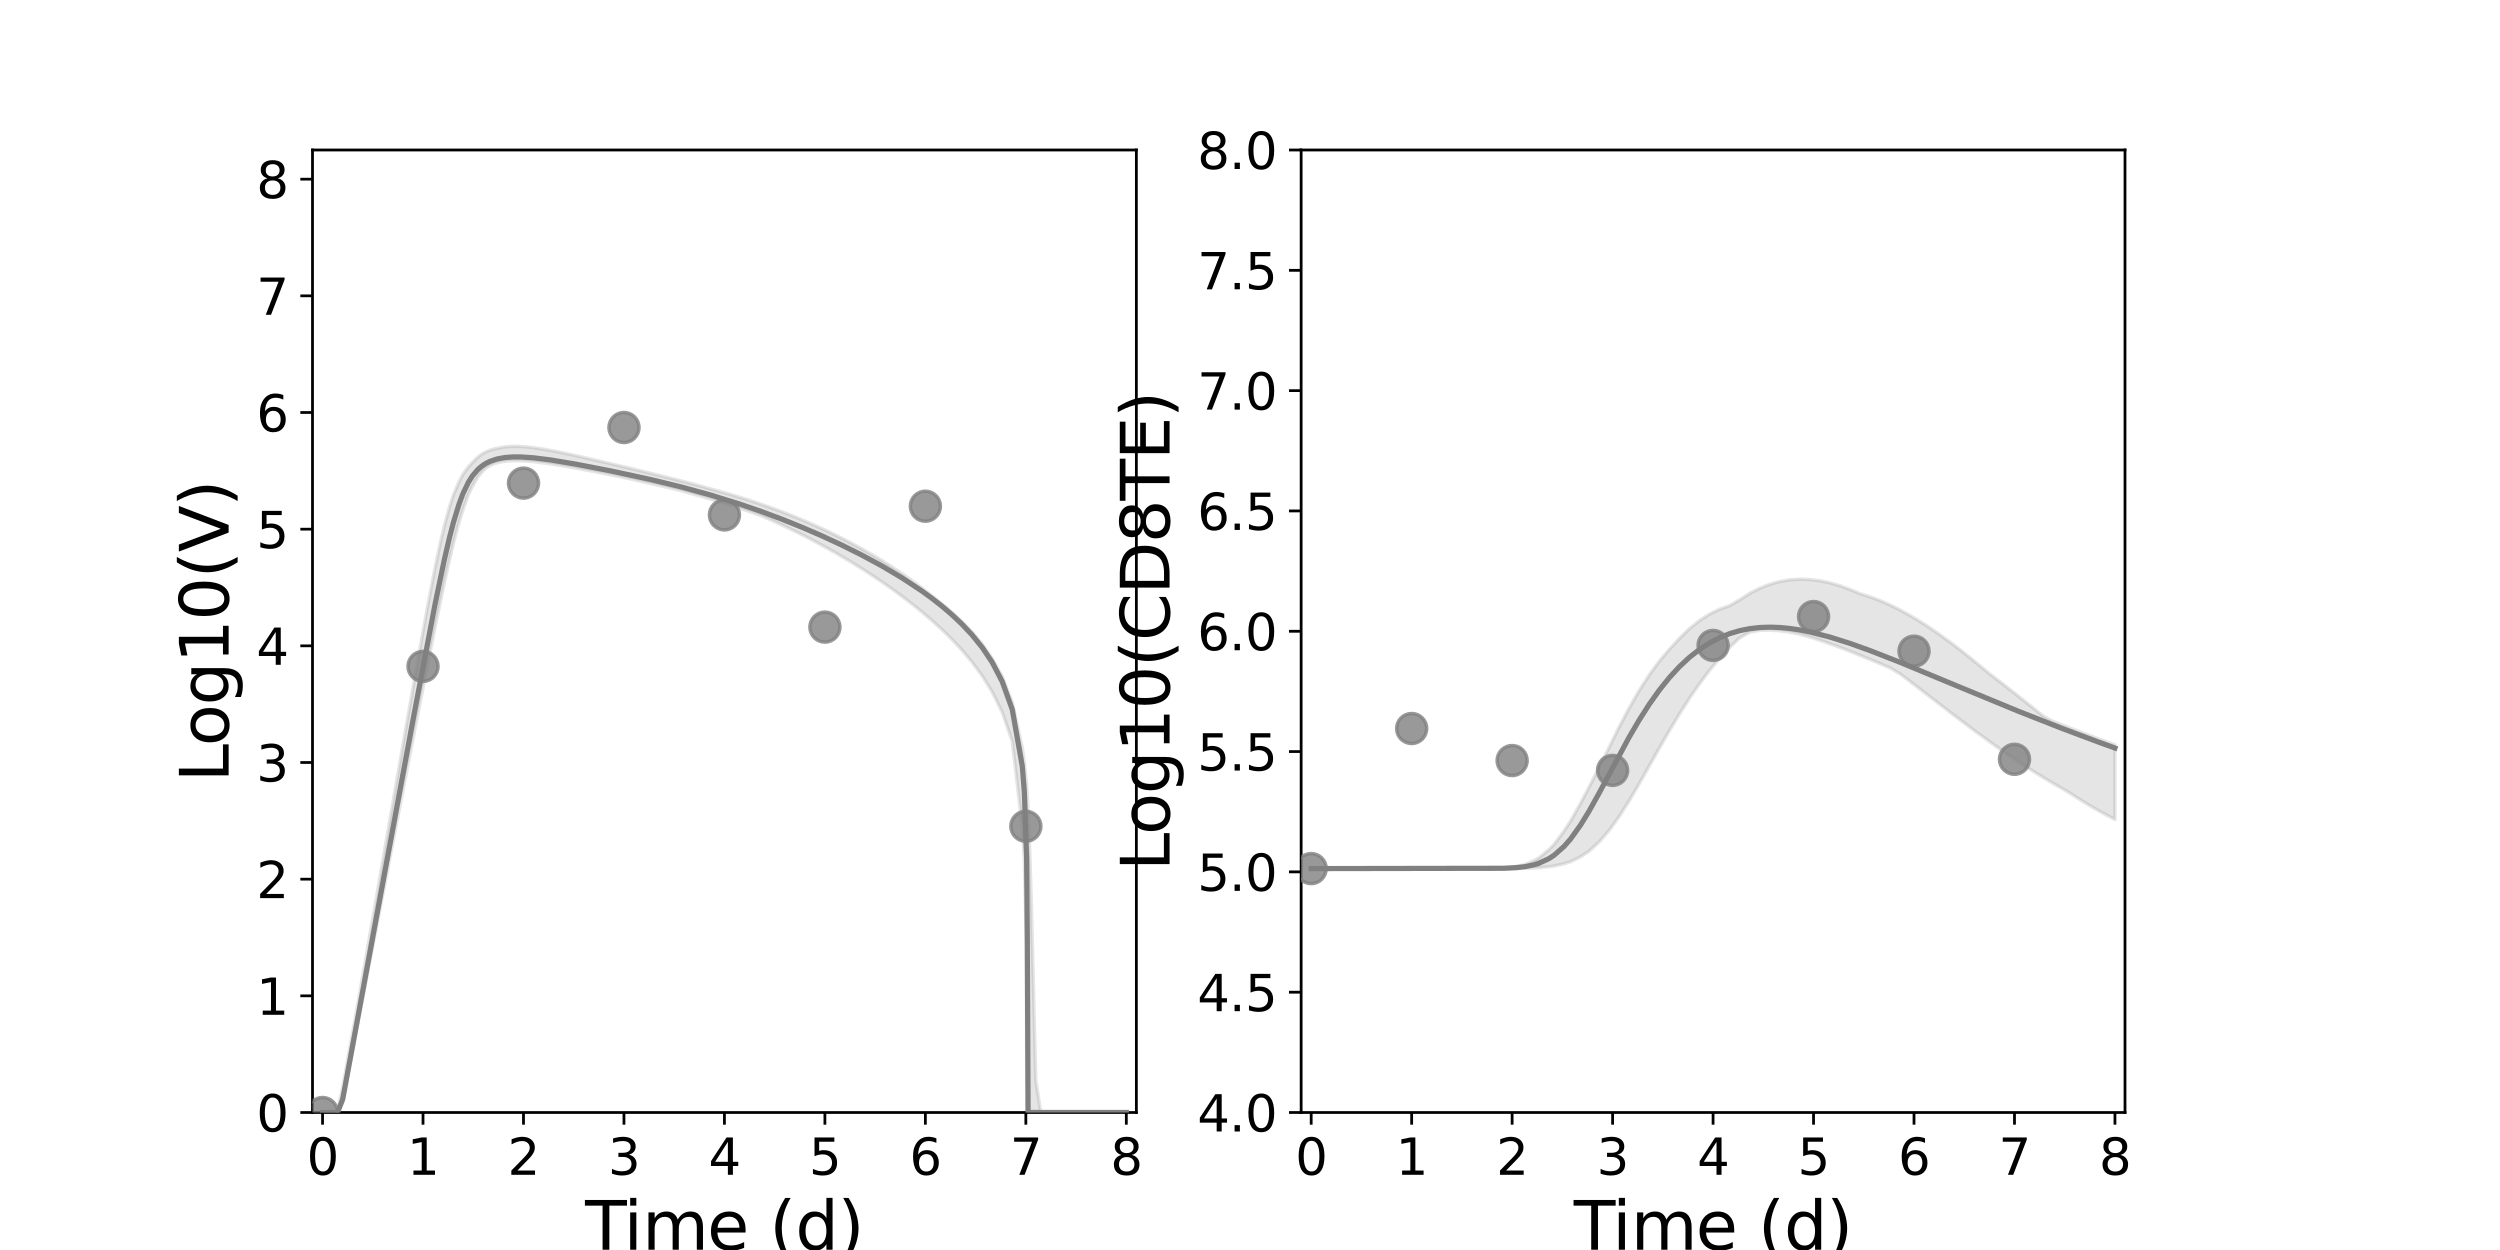 <?xml version="1.0" encoding="utf-8" standalone="no"?>
<!DOCTYPE svg PUBLIC "-//W3C//DTD SVG 1.1//EN"
  "http://www.w3.org/Graphics/SVG/1.1/DTD/svg11.dtd">
<svg xmlns:xlink="http://www.w3.org/1999/xlink" width="720pt" height="360pt" viewBox="0 0 720 360" xmlns="http://www.w3.org/2000/svg" version="1.1">
 <defs>
  <style type="text/css">*{stroke-linejoin: round; stroke-linecap: butt}</style>
 </defs>
 <g id="figure_1">
  <g id="patch_1">
   <path d="M 0 360 
L 720 360 
L 720 0 
L 0 0 
z
" style="fill: #ffffff"/>
  </g>
  <g id="axes_1">
   <g id="patch_2">
    <path d="M 90 320.4 
L 327.273 320.4 
L 327.273 43.2 
L 90 43.2 
z
" style="fill: #ffffff"/>
   </g>
   <g id="matplotlib.axis_1">
    <g id="xtick_1">
     <g id="line2d_1">
      <defs>
       <path id="mfc2f2c3169" d="M 0 0 
L 0 3.5 
" style="stroke: #000000; stroke-width: 0.8"/>
      </defs>
      <g>
       <use xlink:href="#mfc2f2c3169" x="92.894" y="320.4" style="stroke: #000000; stroke-width: 0.8"/>
      </g>
     </g>
     <g id="text_1">
      <!-- 0 -->
      <g transform="translate(88.313 338.342) scale(0.144 -0.144)">
       <defs>
        <path id="DejaVuSans-30" d="M 2034 4250 
Q 1547 4250 1301 3770 
Q 1056 3291 1056 2328 
Q 1056 1369 1301 889 
Q 1547 409 2034 409 
Q 2525 409 2770 889 
Q 3016 1369 3016 2328 
Q 3016 3291 2770 3770 
Q 2525 4250 2034 4250 
z
M 2034 4750 
Q 2819 4750 3233 4129 
Q 3647 3509 3647 2328 
Q 3647 1150 3233 529 
Q 2819 -91 2034 -91 
Q 1250 -91 836 529 
Q 422 1150 422 2328 
Q 422 3509 836 4129 
Q 1250 4750 2034 4750 
z
" transform="scale(0.016)"/>
       </defs>
       <use xlink:href="#DejaVuSans-30"/>
      </g>
     </g>
    </g>
    <g id="xtick_2">
     <g id="line2d_2">
      <g>
       <use xlink:href="#mfc2f2c3169" x="121.829" y="320.4" style="stroke: #000000; stroke-width: 0.8"/>
      </g>
     </g>
     <g id="text_2">
      <!-- 1 -->
      <g transform="translate(117.248 338.342) scale(0.144 -0.144)">
       <defs>
        <path id="DejaVuSans-31" d="M 794 531 
L 1825 531 
L 1825 4091 
L 703 3866 
L 703 4441 
L 1819 4666 
L 2450 4666 
L 2450 531 
L 3481 531 
L 3481 0 
L 794 0 
L 794 531 
z
" transform="scale(0.016)"/>
       </defs>
       <use xlink:href="#DejaVuSans-31"/>
      </g>
     </g>
    </g>
    <g id="xtick_3">
     <g id="line2d_3">
      <g>
       <use xlink:href="#mfc2f2c3169" x="150.765" y="320.4" style="stroke: #000000; stroke-width: 0.8"/>
      </g>
     </g>
     <g id="text_3">
      <!-- 2 -->
      <g transform="translate(146.184 338.342) scale(0.144 -0.144)">
       <defs>
        <path id="DejaVuSans-32" d="M 1228 531 
L 3431 531 
L 3431 0 
L 469 0 
L 469 531 
Q 828 903 1448 1529 
Q 2069 2156 2228 2338 
Q 2531 2678 2651 2914 
Q 2772 3150 2772 3378 
Q 2772 3750 2511 3984 
Q 2250 4219 1831 4219 
Q 1534 4219 1204 4116 
Q 875 4013 500 3803 
L 500 4441 
Q 881 4594 1212 4672 
Q 1544 4750 1819 4750 
Q 2544 4750 2975 4387 
Q 3406 4025 3406 3419 
Q 3406 3131 3298 2873 
Q 3191 2616 2906 2266 
Q 2828 2175 2409 1742 
Q 1991 1309 1228 531 
z
" transform="scale(0.016)"/>
       </defs>
       <use xlink:href="#DejaVuSans-32"/>
      </g>
     </g>
    </g>
    <g id="xtick_4">
     <g id="line2d_4">
      <g>
       <use xlink:href="#mfc2f2c3169" x="179.701" y="320.4" style="stroke: #000000; stroke-width: 0.8"/>
      </g>
     </g>
     <g id="text_4">
      <!-- 3 -->
      <g transform="translate(175.12 338.342) scale(0.144 -0.144)">
       <defs>
        <path id="DejaVuSans-33" d="M 2597 2516 
Q 3050 2419 3304 2112 
Q 3559 1806 3559 1356 
Q 3559 666 3084 287 
Q 2609 -91 1734 -91 
Q 1441 -91 1130 -33 
Q 819 25 488 141 
L 488 750 
Q 750 597 1062 519 
Q 1375 441 1716 441 
Q 2309 441 2620 675 
Q 2931 909 2931 1356 
Q 2931 1769 2642 2001 
Q 2353 2234 1838 2234 
L 1294 2234 
L 1294 2753 
L 1863 2753 
Q 2328 2753 2575 2939 
Q 2822 3125 2822 3475 
Q 2822 3834 2567 4026 
Q 2313 4219 1838 4219 
Q 1578 4219 1281 4162 
Q 984 4106 628 3988 
L 628 4550 
Q 988 4650 1302 4700 
Q 1616 4750 1894 4750 
Q 2613 4750 3031 4423 
Q 3450 4097 3450 3541 
Q 3450 3153 3228 2886 
Q 3006 2619 2597 2516 
z
" transform="scale(0.016)"/>
       </defs>
       <use xlink:href="#DejaVuSans-33"/>
      </g>
     </g>
    </g>
    <g id="xtick_5">
     <g id="line2d_5">
      <g>
       <use xlink:href="#mfc2f2c3169" x="208.636" y="320.4" style="stroke: #000000; stroke-width: 0.8"/>
      </g>
     </g>
     <g id="text_5">
      <!-- 4 -->
      <g transform="translate(204.055 338.342) scale(0.144 -0.144)">
       <defs>
        <path id="DejaVuSans-34" d="M 2419 4116 
L 825 1625 
L 2419 1625 
L 2419 4116 
z
M 2253 4666 
L 3047 4666 
L 3047 1625 
L 3713 1625 
L 3713 1100 
L 3047 1100 
L 3047 0 
L 2419 0 
L 2419 1100 
L 313 1100 
L 313 1709 
L 2253 4666 
z
" transform="scale(0.016)"/>
       </defs>
       <use xlink:href="#DejaVuSans-34"/>
      </g>
     </g>
    </g>
    <g id="xtick_6">
     <g id="line2d_6">
      <g>
       <use xlink:href="#mfc2f2c3169" x="237.572" y="320.4" style="stroke: #000000; stroke-width: 0.8"/>
      </g>
     </g>
     <g id="text_6">
      <!-- 5 -->
      <g transform="translate(232.991 338.342) scale(0.144 -0.144)">
       <defs>
        <path id="DejaVuSans-35" d="M 691 4666 
L 3169 4666 
L 3169 4134 
L 1269 4134 
L 1269 2991 
Q 1406 3038 1543 3061 
Q 1681 3084 1819 3084 
Q 2600 3084 3056 2656 
Q 3513 2228 3513 1497 
Q 3513 744 3044 326 
Q 2575 -91 1722 -91 
Q 1428 -91 1123 -41 
Q 819 9 494 109 
L 494 744 
Q 775 591 1075 516 
Q 1375 441 1709 441 
Q 2250 441 2565 725 
Q 2881 1009 2881 1497 
Q 2881 1984 2565 2268 
Q 2250 2553 1709 2553 
Q 1456 2553 1204 2497 
Q 953 2441 691 2322 
L 691 4666 
z
" transform="scale(0.016)"/>
       </defs>
       <use xlink:href="#DejaVuSans-35"/>
      </g>
     </g>
    </g>
    <g id="xtick_7">
     <g id="line2d_7">
      <g>
       <use xlink:href="#mfc2f2c3169" x="266.508" y="320.4" style="stroke: #000000; stroke-width: 0.8"/>
      </g>
     </g>
     <g id="text_7">
      <!-- 6 -->
      <g transform="translate(261.927 338.342) scale(0.144 -0.144)">
       <defs>
        <path id="DejaVuSans-36" d="M 2113 2584 
Q 1688 2584 1439 2293 
Q 1191 2003 1191 1497 
Q 1191 994 1439 701 
Q 1688 409 2113 409 
Q 2538 409 2786 701 
Q 3034 994 3034 1497 
Q 3034 2003 2786 2293 
Q 2538 2584 2113 2584 
z
M 3366 4563 
L 3366 3988 
Q 3128 4100 2886 4159 
Q 2644 4219 2406 4219 
Q 1781 4219 1451 3797 
Q 1122 3375 1075 2522 
Q 1259 2794 1537 2939 
Q 1816 3084 2150 3084 
Q 2853 3084 3261 2657 
Q 3669 2231 3669 1497 
Q 3669 778 3244 343 
Q 2819 -91 2113 -91 
Q 1303 -91 875 529 
Q 447 1150 447 2328 
Q 447 3434 972 4092 
Q 1497 4750 2381 4750 
Q 2619 4750 2861 4703 
Q 3103 4656 3366 4563 
z
" transform="scale(0.016)"/>
       </defs>
       <use xlink:href="#DejaVuSans-36"/>
      </g>
     </g>
    </g>
    <g id="xtick_8">
     <g id="line2d_8">
      <g>
       <use xlink:href="#mfc2f2c3169" x="295.443" y="320.4" style="stroke: #000000; stroke-width: 0.8"/>
      </g>
     </g>
     <g id="text_8">
      <!-- 7 -->
      <g transform="translate(290.862 338.342) scale(0.144 -0.144)">
       <defs>
        <path id="DejaVuSans-37" d="M 525 4666 
L 3525 4666 
L 3525 4397 
L 1831 0 
L 1172 0 
L 2766 4134 
L 525 4134 
L 525 4666 
z
" transform="scale(0.016)"/>
       </defs>
       <use xlink:href="#DejaVuSans-37"/>
      </g>
     </g>
    </g>
    <g id="xtick_9">
     <g id="line2d_9">
      <g>
       <use xlink:href="#mfc2f2c3169" x="324.379" y="320.4" style="stroke: #000000; stroke-width: 0.8"/>
      </g>
     </g>
     <g id="text_9">
      <!-- 8 -->
      <g transform="translate(319.798 338.342) scale(0.144 -0.144)">
       <defs>
        <path id="DejaVuSans-38" d="M 2034 2216 
Q 1584 2216 1326 1975 
Q 1069 1734 1069 1313 
Q 1069 891 1326 650 
Q 1584 409 2034 409 
Q 2484 409 2743 651 
Q 3003 894 3003 1313 
Q 3003 1734 2745 1975 
Q 2488 2216 2034 2216 
z
M 1403 2484 
Q 997 2584 770 2862 
Q 544 3141 544 3541 
Q 544 4100 942 4425 
Q 1341 4750 2034 4750 
Q 2731 4750 3128 4425 
Q 3525 4100 3525 3541 
Q 3525 3141 3298 2862 
Q 3072 2584 2669 2484 
Q 3125 2378 3379 2068 
Q 3634 1759 3634 1313 
Q 3634 634 3220 271 
Q 2806 -91 2034 -91 
Q 1263 -91 848 271 
Q 434 634 434 1313 
Q 434 1759 690 2068 
Q 947 2378 1403 2484 
z
M 1172 3481 
Q 1172 3119 1398 2916 
Q 1625 2713 2034 2713 
Q 2441 2713 2670 2916 
Q 2900 3119 2900 3481 
Q 2900 3844 2670 4047 
Q 2441 4250 2034 4250 
Q 1625 4250 1398 4047 
Q 1172 3844 1172 3481 
z
" transform="scale(0.016)"/>
       </defs>
       <use xlink:href="#DejaVuSans-38"/>
      </g>
     </g>
    </g>
    <g id="text_10">
     <!-- Time (d) -->
     <g transform="translate(168.511 359.925) scale(0.192 -0.192)">
      <defs>
       <path id="DejaVuSans-54" d="M -19 4666 
L 3928 4666 
L 3928 4134 
L 2272 4134 
L 2272 0 
L 1638 0 
L 1638 4134 
L -19 4134 
L -19 4666 
z
" transform="scale(0.016)"/>
       <path id="DejaVuSans-69" d="M 603 3500 
L 1178 3500 
L 1178 0 
L 603 0 
L 603 3500 
z
M 603 4863 
L 1178 4863 
L 1178 4134 
L 603 4134 
L 603 4863 
z
" transform="scale(0.016)"/>
       <path id="DejaVuSans-6d" d="M 3328 2828 
Q 3544 3216 3844 3400 
Q 4144 3584 4550 3584 
Q 5097 3584 5394 3201 
Q 5691 2819 5691 2113 
L 5691 0 
L 5113 0 
L 5113 2094 
Q 5113 2597 4934 2840 
Q 4756 3084 4391 3084 
Q 3944 3084 3684 2787 
Q 3425 2491 3425 1978 
L 3425 0 
L 2847 0 
L 2847 2094 
Q 2847 2600 2669 2842 
Q 2491 3084 2119 3084 
Q 1678 3084 1418 2786 
Q 1159 2488 1159 1978 
L 1159 0 
L 581 0 
L 581 3500 
L 1159 3500 
L 1159 2956 
Q 1356 3278 1631 3431 
Q 1906 3584 2284 3584 
Q 2666 3584 2933 3390 
Q 3200 3197 3328 2828 
z
" transform="scale(0.016)"/>
       <path id="DejaVuSans-65" d="M 3597 1894 
L 3597 1613 
L 953 1613 
Q 991 1019 1311 708 
Q 1631 397 2203 397 
Q 2534 397 2845 478 
Q 3156 559 3463 722 
L 3463 178 
Q 3153 47 2828 -22 
Q 2503 -91 2169 -91 
Q 1331 -91 842 396 
Q 353 884 353 1716 
Q 353 2575 817 3079 
Q 1281 3584 2069 3584 
Q 2775 3584 3186 3129 
Q 3597 2675 3597 1894 
z
M 3022 2063 
Q 3016 2534 2758 2815 
Q 2500 3097 2075 3097 
Q 1594 3097 1305 2825 
Q 1016 2553 972 2059 
L 3022 2063 
z
" transform="scale(0.016)"/>
       <path id="DejaVuSans-20" transform="scale(0.016)"/>
       <path id="DejaVuSans-28" d="M 1984 4856 
Q 1566 4138 1362 3434 
Q 1159 2731 1159 2009 
Q 1159 1288 1364 580 
Q 1569 -128 1984 -844 
L 1484 -844 
Q 1016 -109 783 600 
Q 550 1309 550 2009 
Q 550 2706 781 3412 
Q 1013 4119 1484 4856 
L 1984 4856 
z
" transform="scale(0.016)"/>
       <path id="DejaVuSans-64" d="M 2906 2969 
L 2906 4863 
L 3481 4863 
L 3481 0 
L 2906 0 
L 2906 525 
Q 2725 213 2448 61 
Q 2172 -91 1784 -91 
Q 1150 -91 751 415 
Q 353 922 353 1747 
Q 353 2572 751 3078 
Q 1150 3584 1784 3584 
Q 2172 3584 2448 3432 
Q 2725 3281 2906 2969 
z
M 947 1747 
Q 947 1113 1208 752 
Q 1469 391 1925 391 
Q 2381 391 2643 752 
Q 2906 1113 2906 1747 
Q 2906 2381 2643 2742 
Q 2381 3103 1925 3103 
Q 1469 3103 1208 2742 
Q 947 2381 947 1747 
z
" transform="scale(0.016)"/>
       <path id="DejaVuSans-29" d="M 513 4856 
L 1013 4856 
Q 1481 4119 1714 3412 
Q 1947 2706 1947 2009 
Q 1947 1309 1714 600 
Q 1481 -109 1013 -844 
L 513 -844 
Q 928 -128 1133 580 
Q 1338 1288 1338 2009 
Q 1338 2731 1133 3434 
Q 928 4138 513 4856 
z
" transform="scale(0.016)"/>
      </defs>
      <use xlink:href="#DejaVuSans-54"/>
      <use xlink:href="#DejaVuSans-69" x="57.959"/>
      <use xlink:href="#DejaVuSans-6d" x="85.742"/>
      <use xlink:href="#DejaVuSans-65" x="183.154"/>
      <use xlink:href="#DejaVuSans-20" x="244.678"/>
      <use xlink:href="#DejaVuSans-28" x="276.465"/>
      <use xlink:href="#DejaVuSans-64" x="315.479"/>
      <use xlink:href="#DejaVuSans-29" x="378.955"/>
     </g>
    </g>
   </g>
   <g id="matplotlib.axis_2">
    <g id="ytick_1">
     <g id="line2d_10">
      <defs>
       <path id="m07740dfcff" d="M 0 0 
L -3.5 0 
" style="stroke: #000000; stroke-width: 0.8"/>
      </defs>
      <g>
       <use xlink:href="#m07740dfcff" x="90" y="320.4" style="stroke: #000000; stroke-width: 0.8"/>
      </g>
     </g>
     <g id="text_11">
      <!-- 0 -->
      <g transform="translate(73.838 325.871) scale(0.144 -0.144)">
       <use xlink:href="#DejaVuSans-30"/>
      </g>
     </g>
    </g>
    <g id="ytick_2">
     <g id="line2d_11">
      <g>
       <use xlink:href="#m07740dfcff" x="90" y="286.8" style="stroke: #000000; stroke-width: 0.8"/>
      </g>
     </g>
     <g id="text_12">
      <!-- 1 -->
      <g transform="translate(73.838 292.271) scale(0.144 -0.144)">
       <use xlink:href="#DejaVuSans-31"/>
      </g>
     </g>
    </g>
    <g id="ytick_3">
     <g id="line2d_12">
      <g>
       <use xlink:href="#m07740dfcff" x="90" y="253.2" style="stroke: #000000; stroke-width: 0.8"/>
      </g>
     </g>
     <g id="text_13">
      <!-- 2 -->
      <g transform="translate(73.838 258.671) scale(0.144 -0.144)">
       <use xlink:href="#DejaVuSans-32"/>
      </g>
     </g>
    </g>
    <g id="ytick_4">
     <g id="line2d_13">
      <g>
       <use xlink:href="#m07740dfcff" x="90" y="219.6" style="stroke: #000000; stroke-width: 0.8"/>
      </g>
     </g>
     <g id="text_14">
      <!-- 3 -->
      <g transform="translate(73.838 225.071) scale(0.144 -0.144)">
       <use xlink:href="#DejaVuSans-33"/>
      </g>
     </g>
    </g>
    <g id="ytick_5">
     <g id="line2d_14">
      <g>
       <use xlink:href="#m07740dfcff" x="90" y="186" style="stroke: #000000; stroke-width: 0.8"/>
      </g>
     </g>
     <g id="text_15">
      <!-- 4 -->
      <g transform="translate(73.838 191.471) scale(0.144 -0.144)">
       <use xlink:href="#DejaVuSans-34"/>
      </g>
     </g>
    </g>
    <g id="ytick_6">
     <g id="line2d_15">
      <g>
       <use xlink:href="#m07740dfcff" x="90" y="152.4" style="stroke: #000000; stroke-width: 0.8"/>
      </g>
     </g>
     <g id="text_16">
      <!-- 5 -->
      <g transform="translate(73.838 157.871) scale(0.144 -0.144)">
       <use xlink:href="#DejaVuSans-35"/>
      </g>
     </g>
    </g>
    <g id="ytick_7">
     <g id="line2d_16">
      <g>
       <use xlink:href="#m07740dfcff" x="90" y="118.8" style="stroke: #000000; stroke-width: 0.8"/>
      </g>
     </g>
     <g id="text_17">
      <!-- 6 -->
      <g transform="translate(73.838 124.271) scale(0.144 -0.144)">
       <use xlink:href="#DejaVuSans-36"/>
      </g>
     </g>
    </g>
    <g id="ytick_8">
     <g id="line2d_17">
      <g>
       <use xlink:href="#m07740dfcff" x="90" y="85.2" style="stroke: #000000; stroke-width: 0.8"/>
      </g>
     </g>
     <g id="text_18">
      <!-- 7 -->
      <g transform="translate(73.838 90.671) scale(0.144 -0.144)">
       <use xlink:href="#DejaVuSans-37"/>
      </g>
     </g>
    </g>
    <g id="ytick_9">
     <g id="line2d_18">
      <g>
       <use xlink:href="#m07740dfcff" x="90" y="51.6" style="stroke: #000000; stroke-width: 0.8"/>
      </g>
     </g>
     <g id="text_19">
      <!-- 8 -->
      <g transform="translate(73.838 57.071) scale(0.144 -0.144)">
       <use xlink:href="#DejaVuSans-38"/>
      </g>
     </g>
    </g>
    <g id="text_20">
     <!-- Log10(V) -->
     <g transform="translate(65.845 225.224) rotate(-90) scale(0.192 -0.192)">
      <defs>
       <path id="DejaVuSans-4c" d="M 628 4666 
L 1259 4666 
L 1259 531 
L 3531 531 
L 3531 0 
L 628 0 
L 628 4666 
z
" transform="scale(0.016)"/>
       <path id="DejaVuSans-6f" d="M 1959 3097 
Q 1497 3097 1228 2736 
Q 959 2375 959 1747 
Q 959 1119 1226 758 
Q 1494 397 1959 397 
Q 2419 397 2687 759 
Q 2956 1122 2956 1747 
Q 2956 2369 2687 2733 
Q 2419 3097 1959 3097 
z
M 1959 3584 
Q 2709 3584 3137 3096 
Q 3566 2609 3566 1747 
Q 3566 888 3137 398 
Q 2709 -91 1959 -91 
Q 1206 -91 779 398 
Q 353 888 353 1747 
Q 353 2609 779 3096 
Q 1206 3584 1959 3584 
z
" transform="scale(0.016)"/>
       <path id="DejaVuSans-67" d="M 2906 1791 
Q 2906 2416 2648 2759 
Q 2391 3103 1925 3103 
Q 1463 3103 1205 2759 
Q 947 2416 947 1791 
Q 947 1169 1205 825 
Q 1463 481 1925 481 
Q 2391 481 2648 825 
Q 2906 1169 2906 1791 
z
M 3481 434 
Q 3481 -459 3084 -895 
Q 2688 -1331 1869 -1331 
Q 1566 -1331 1297 -1286 
Q 1028 -1241 775 -1147 
L 775 -588 
Q 1028 -725 1275 -790 
Q 1522 -856 1778 -856 
Q 2344 -856 2625 -561 
Q 2906 -266 2906 331 
L 2906 616 
Q 2728 306 2450 153 
Q 2172 0 1784 0 
Q 1141 0 747 490 
Q 353 981 353 1791 
Q 353 2603 747 3093 
Q 1141 3584 1784 3584 
Q 2172 3584 2450 3431 
Q 2728 3278 2906 2969 
L 2906 3500 
L 3481 3500 
L 3481 434 
z
" transform="scale(0.016)"/>
       <path id="DejaVuSans-56" d="M 1831 0 
L 50 4666 
L 709 4666 
L 2188 738 
L 3669 4666 
L 4325 4666 
L 2547 0 
L 1831 0 
z
" transform="scale(0.016)"/>
      </defs>
      <use xlink:href="#DejaVuSans-4c"/>
      <use xlink:href="#DejaVuSans-6f" x="53.963"/>
      <use xlink:href="#DejaVuSans-67" x="115.145"/>
      <use xlink:href="#DejaVuSans-31" x="178.621"/>
      <use xlink:href="#DejaVuSans-30" x="242.244"/>
      <use xlink:href="#DejaVuSans-28" x="305.867"/>
      <use xlink:href="#DejaVuSans-56" x="344.881"/>
      <use xlink:href="#DejaVuSans-29" x="413.289"/>
     </g>
    </g>
   </g>
   <g id="patch_3">
    <path d="M 90 320.4 
L 90 43.2 
" style="fill: none; stroke: #000000; stroke-width: 0.8; stroke-linejoin: miter; stroke-linecap: square"/>
   </g>
   <g id="patch_4">
    <path d="M 327.273 320.4 
L 327.273 43.2 
" style="fill: none; stroke: #000000; stroke-width: 0.8; stroke-linejoin: miter; stroke-linecap: square"/>
   </g>
   <g id="patch_5">
    <path d="M 90 320.4 
L 327.273 320.4 
" style="fill: none; stroke: #000000; stroke-width: 0.8; stroke-linejoin: miter; stroke-linecap: square"/>
   </g>
   <g id="patch_6">
    <path d="M 90 43.2 
L 327.273 43.2 
" style="fill: none; stroke: #000000; stroke-width: 0.8; stroke-linejoin: miter; stroke-linecap: square"/>
   </g>
   <g id="PolyCollection_1">
    <defs>
     <path id="me0f53644c3" d="M 92.894 -39.6 
L 92.894 -39.6 
L 92.894 -39.6 
L 92.897 -39.6 
L 92.932 -39.6 
L 93.002 -39.6 
L 93.124 -39.6 
L 93.463 -39.6 
L 93.905 -39.6 
L 94.607 -39.6 
L 95.401 -39.6 
L 96.232 -39.6 
L 97.205 -39.6 
L 98.7 -42.641 
L 99.669 -47.539 
L 101.194 -55.592 
L 102.209 -60.905 
L 103.71 -68.711 
L 104.761 -74.126 
L 106.416 -82.672 
L 107.447 -87.988 
L 108.869 -95.312 
L 109.942 -100.841 
L 111.492 -108.833 
L 112.555 -114.32 
L 113.983 -121.667 
L 115.069 -127.264 
L 116.601 -135.141 
L 117.67 -140.653 
L 119.085 -147.898 
L 120.173 -153.484 
L 121.685 -161.187 
L 122.763 -166.673 
L 124.202 -173.896 
L 125.302 -179.372 
L 126.856 -186.903 
L 127.962 -192.112 
L 129.457 -198.83 
L 130.592 -203.523 
L 132.196 -209.588 
L 133.331 -213.194 
L 134.89 -217.516 
L 136.062 -219.959 
L 137.621 -222.632 
L 138.697 -223.928 
L 139.903 -225.158 
L 141.109 -225.936 
L 142.149 -226.386 
L 143.201 -226.724 
L 144.001 -226.911 
L 144.768 -227.05 
L 145.413 -227.14 
L 146.078 -227.214 
L 146.609 -227.259 
L 147.083 -227.289 
L 147.557 -227.311 
L 147.939 -227.324 
L 148.373 -227.332 
L 149.556 -227.325 
L 150.103 -227.308 
L 151.397 -227.235 
L 152.064 -227.184 
L 153.623 -227.041 
L 154.55 -226.94 
L 157.179 -226.604 
L 158.43 -226.425 
L 161.323 -225.968 
L 162.837 -225.714 
L 165.73 -225.201 
L 167.623 -224.854 
L 170.517 -224.306 
L 172.895 -223.846 
L 175.789 -223.274 
L 178.682 -222.675 
L 181.576 -222.051 
L 184.469 -221.415 
L 187.363 -220.766 
L 190.257 -220.103 
L 193.15 -219.421 
L 196.044 -218.719 
L 198.937 -217.912 
L 201.831 -217.085 
L 204.724 -216.235 
L 207.618 -215.358 
L 210.512 -214.45 
L 213.405 -213.507 
L 216.299 -212.527 
L 219.192 -211.483 
L 222.086 -210.224 
L 224.979 -208.908 
L 227.873 -207.534 
L 230.767 -206.103 
L 233.66 -204.614 
L 236.554 -203.066 
L 239.447 -201.459 
L 242.341 -199.791 
L 245.234 -198.06 
L 248.128 -196.264 
L 251.022 -194.398 
L 253.915 -192.458 
L 256.809 -190.436 
L 259.702 -188.325 
L 262.596 -186.112 
L 265.489 -183.782 
L 268.383 -181.314 
L 271.276 -178.682 
L 274.17 -175.846 
L 277.064 -172.749 
L 279.957 -169.307 
L 282.851 -165.382 
L 285.744 -160.733 
L 288.638 -154.867 
L 291.531 -146.505 
L 294.425 -121.761 
L 295.004 -112.07 
L 295.582 -88.184 
L 295.611 -79.029 
L 295.669 -59.023 
L 295.784 -39.6 
L 295.85 -39.6 
L 295.852 -39.6 
L 295.857 -39.6 
L 295.867 -39.6 
L 295.872 -39.6 
L 295.875 -39.6 
L 295.875 -39.6 
L 295.875 -39.6 
L 295.876 -39.6 
L 295.876 -39.6 
L 295.876 -39.6 
L 295.876 -39.6 
L 295.876 -39.6 
L 295.877 -39.6 
L 295.877 -39.6 
L 295.879 -39.6 
L 295.882 -39.6 
L 295.894 -39.6 
L 295.928 -39.6 
L 295.962 -39.6 
L 296.024 -39.6 
L 296.086 -39.6 
L 296.176 -39.6 
L 296.276 -39.6 
L 296.639 -39.6 
L 297.058 -39.6 
L 298.308 -39.6 
L 299.77 -39.6 
L 301.366 -39.6 
L 303.814 -39.6 
L 306.283 -39.6 
L 309.176 -39.6 
L 311.497 -39.6 
L 313.879 -39.6 
L 316.773 -39.6 
L 319.666 -39.6 
L 322.56 -39.6 
L 324.379 -39.6 
L 324.379 -39.6 
L 324.379 -39.6 
L 322.56 -39.6 
L 319.666 -39.6 
L 316.773 -39.6 
L 313.879 -39.6 
L 311.497 -39.6 
L 309.176 -39.6 
L 306.283 -39.6 
L 303.814 -39.6 
L 301.366 -39.6 
L 299.77 -39.6 
L 298.308 -48.714 
L 297.058 -98.981 
L 296.639 -112.711 
L 296.276 -122.555 
L 296.176 -124.799 
L 296.086 -126.783 
L 296.024 -128.17 
L 295.962 -129.119 
L 295.928 -129.608 
L 295.894 -130.109 
L 295.882 -130.368 
L 295.879 -130.449 
L 295.877 -130.494 
L 295.877 -130.501 
L 295.876 -130.506 
L 295.876 -130.511 
L 295.876 -130.516 
L 295.876 -130.521 
L 295.876 -130.521 
L 295.875 -130.533 
L 295.875 -130.543 
L 295.875 -130.545 
L 295.872 -130.592 
L 295.867 -130.721 
L 295.857 -130.939 
L 295.852 -131.049 
L 295.85 -131.103 
L 295.784 -132.496 
L 295.669 -133.779 
L 295.611 -134.453 
L 295.582 -134.79 
L 295.004 -140.526 
L 294.425 -144.585 
L 291.531 -157.685 
L 288.638 -165.124 
L 285.744 -170.362 
L 282.851 -174.491 
L 279.957 -177.946 
L 277.064 -180.947 
L 274.17 -183.62 
L 271.276 -186.092 
L 268.383 -188.381 
L 265.489 -190.664 
L 262.596 -192.817 
L 259.702 -194.846 
L 256.809 -196.765 
L 253.915 -198.587 
L 251.022 -200.318 
L 248.128 -201.968 
L 245.234 -203.54 
L 242.341 -205.041 
L 239.447 -206.472 
L 236.554 -207.838 
L 233.66 -209.141 
L 230.767 -210.382 
L 227.873 -211.565 
L 224.979 -212.692 
L 222.086 -213.764 
L 219.192 -214.783 
L 216.299 -215.752 
L 213.405 -216.674 
L 210.512 -217.551 
L 207.618 -218.385 
L 204.724 -219.181 
L 201.831 -219.99 
L 198.937 -220.772 
L 196.044 -221.529 
L 193.15 -222.265 
L 190.257 -222.983 
L 187.363 -223.695 
L 184.469 -224.406 
L 181.576 -225.106 
L 178.682 -225.795 
L 175.789 -226.474 
L 172.895 -227.14 
L 170.517 -227.691 
L 167.623 -228.365 
L 165.73 -228.795 
L 162.837 -229.426 
L 161.323 -229.742 
L 158.43 -230.303 
L 157.179 -230.522 
L 154.55 -230.94 
L 153.623 -231.061 
L 152.064 -231.239 
L 151.397 -231.302 
L 150.103 -231.395 
L 149.556 -231.421 
L 148.373 -231.447 
L 147.939 -231.444 
L 147.557 -231.436 
L 147.083 -231.42 
L 146.609 -231.391 
L 146.078 -231.347 
L 145.413 -231.277 
L 144.768 -231.18 
L 144.001 -231.029 
L 143.201 -230.892 
L 142.149 -230.66 
L 141.109 -230.344 
L 139.903 -229.848 
L 138.697 -229.176 
L 137.621 -228.382 
L 136.062 -226.789 
L 134.89 -225.551 
L 133.331 -223.392 
L 132.196 -221.257 
L 130.592 -217.472 
L 129.457 -214.029 
L 127.962 -208.552 
L 126.856 -203.845 
L 125.302 -196.478 
L 124.202 -190.89 
L 122.763 -183.226 
L 121.685 -177.321 
L 120.173 -168.874 
L 119.085 -162.716 
L 117.67 -154.682 
L 116.601 -148.572 
L 115.069 -139.804 
L 113.983 -133.565 
L 112.555 -125.375 
L 111.492 -119.267 
L 109.942 -110.354 
L 108.869 -104.182 
L 107.447 -96.022 
L 106.416 -90.122 
L 104.761 -80.669 
L 103.71 -74.631 
L 102.209 -66.195 
L 101.194 -60.619 
L 99.669 -52.244 
L 98.7 -46.835 
L 97.205 -40.075 
L 96.232 -39.6 
L 95.401 -39.6 
L 94.607 -39.6 
L 93.905 -39.6 
L 93.463 -39.6 
L 93.124 -39.6 
L 93.002 -39.6 
L 92.932 -39.6 
L 92.897 -39.6 
L 92.894 -39.6 
L 92.894 -39.6 
z
" style="stroke: #808080; stroke-opacity: 0.2"/>
    </defs>
    <g clip-path="url(#p110f99e93b)">
     <use xlink:href="#me0f53644c3" x="0" y="360" style="fill: #808080; fill-opacity: 0.2; stroke: #808080; stroke-opacity: 0.2"/>
    </g>
   </g>
   <g id="PathCollection_1">
    <defs>
     <path id="mcd14662300" d="M 0 4.33 
C 1.148 4.33 2.25 3.874 3.062 3.062 
C 3.874 2.25 4.33 1.148 4.33 0 
C 4.33 -1.148 3.874 -2.25 3.062 -3.062 
C 2.25 -3.874 1.148 -4.33 0 -4.33 
C -1.148 -4.33 -2.25 -3.874 -3.062 -3.062 
C -3.874 -2.25 -4.33 -1.148 -4.33 0 
C -4.33 1.148 -3.874 2.25 -3.062 3.062 
C -2.25 3.874 -1.148 4.33 0 4.33 
z
" style="stroke: #808080; stroke-opacity: 0.8"/>
    </defs>
    <g clip-path="url(#p110f99e93b)">
     <use xlink:href="#mcd14662300" x="92.894" y="320.4" style="fill: #808080; fill-opacity: 0.8; stroke: #808080; stroke-opacity: 0.8"/>
     <use xlink:href="#mcd14662300" x="121.829" y="191.916" style="fill: #808080; fill-opacity: 0.8; stroke: #808080; stroke-opacity: 0.8"/>
     <use xlink:href="#mcd14662300" x="150.765" y="139.134" style="fill: #808080; fill-opacity: 0.8; stroke: #808080; stroke-opacity: 0.8"/>
     <use xlink:href="#mcd14662300" x="179.701" y="123.122" style="fill: #808080; fill-opacity: 0.8; stroke: #808080; stroke-opacity: 0.8"/>
     <use xlink:href="#mcd14662300" x="208.636" y="148.291" style="fill: #808080; fill-opacity: 0.8; stroke: #808080; stroke-opacity: 0.8"/>
     <use xlink:href="#mcd14662300" x="237.572" y="180.605" style="fill: #808080; fill-opacity: 0.8; stroke: #808080; stroke-opacity: 0.8"/>
     <use xlink:href="#mcd14662300" x="266.508" y="145.788" style="fill: #808080; fill-opacity: 0.8; stroke: #808080; stroke-opacity: 0.8"/>
     <use xlink:href="#mcd14662300" x="295.443" y="237.969" style="fill: #808080; fill-opacity: 0.8; stroke: #808080; stroke-opacity: 0.8"/>
    </g>
   </g>
   <g id="line2d_19">
    <path d="M 92.894 320.4 
L 97.205 320.4 
L 98.7 316.568 
L 119.085 206.578 
L 125.302 173.986 
L 127.962 161.218 
L 129.457 154.795 
L 130.592 150.438 
L 132.196 145.197 
L 133.331 142.168 
L 134.89 138.907 
L 136.062 137.05 
L 137.621 135.219 
L 138.697 134.284 
L 139.903 133.479 
L 141.109 132.873 
L 143.201 132.171 
L 145.413 131.767 
L 147.939 131.591 
L 150.103 131.605 
L 153.623 131.845 
L 158.43 132.441 
L 165.73 133.653 
L 175.789 135.599 
L 187.363 138.098 
L 196.044 140.207 
L 204.724 142.59 
L 213.405 145.296 
L 219.192 147.293 
L 224.979 149.449 
L 230.767 151.771 
L 236.554 154.264 
L 242.341 156.943 
L 248.128 159.828 
L 253.915 162.957 
L 259.702 166.386 
L 265.489 170.207 
L 268.383 172.309 
L 271.276 174.576 
L 274.17 177.048 
L 277.064 179.781 
L 279.957 182.864 
L 282.851 186.435 
L 285.744 190.742 
L 288.638 196.28 
L 291.531 204.331 
L 294.425 220.734 
L 295.004 228.037 
L 295.669 247.271 
L 295.867 270.771 
L 296.086 320.4 
L 324.379 320.4 
L 324.379 320.4 
" clip-path="url(#p110f99e93b)" style="fill: none; stroke: #808080; stroke-width: 1.5; stroke-linecap: square"/>
   </g>
  </g>
  <g id="axes_2">
   <g id="patch_7">
    <path d="M 374.727 320.4 
L 612 320.4 
L 612 43.2 
L 374.727 43.2 
z
" style="fill: #ffffff"/>
   </g>
   <g id="matplotlib.axis_3">
    <g id="xtick_10">
     <g id="line2d_20">
      <g>
       <use xlink:href="#mfc2f2c3169" x="377.621" y="320.4" style="stroke: #000000; stroke-width: 0.8"/>
      </g>
     </g>
     <g id="text_21">
      <!-- 0 -->
      <g transform="translate(373.04 338.342) scale(0.144 -0.144)">
       <use xlink:href="#DejaVuSans-30"/>
      </g>
     </g>
    </g>
    <g id="xtick_11">
     <g id="line2d_21">
      <g>
       <use xlink:href="#mfc2f2c3169" x="406.557" y="320.4" style="stroke: #000000; stroke-width: 0.8"/>
      </g>
     </g>
     <g id="text_22">
      <!-- 1 -->
      <g transform="translate(401.976 338.342) scale(0.144 -0.144)">
       <use xlink:href="#DejaVuSans-31"/>
      </g>
     </g>
    </g>
    <g id="xtick_12">
     <g id="line2d_22">
      <g>
       <use xlink:href="#mfc2f2c3169" x="435.492" y="320.4" style="stroke: #000000; stroke-width: 0.8"/>
      </g>
     </g>
     <g id="text_23">
      <!-- 2 -->
      <g transform="translate(430.911 338.342) scale(0.144 -0.144)">
       <use xlink:href="#DejaVuSans-32"/>
      </g>
     </g>
    </g>
    <g id="xtick_13">
     <g id="line2d_23">
      <g>
       <use xlink:href="#mfc2f2c3169" x="464.428" y="320.4" style="stroke: #000000; stroke-width: 0.8"/>
      </g>
     </g>
     <g id="text_24">
      <!-- 3 -->
      <g transform="translate(459.847 338.342) scale(0.144 -0.144)">
       <use xlink:href="#DejaVuSans-33"/>
      </g>
     </g>
    </g>
    <g id="xtick_14">
     <g id="line2d_24">
      <g>
       <use xlink:href="#mfc2f2c3169" x="493.364" y="320.4" style="stroke: #000000; stroke-width: 0.8"/>
      </g>
     </g>
     <g id="text_25">
      <!-- 4 -->
      <g transform="translate(488.783 338.342) scale(0.144 -0.144)">
       <use xlink:href="#DejaVuSans-34"/>
      </g>
     </g>
    </g>
    <g id="xtick_15">
     <g id="line2d_25">
      <g>
       <use xlink:href="#mfc2f2c3169" x="522.299" y="320.4" style="stroke: #000000; stroke-width: 0.8"/>
      </g>
     </g>
     <g id="text_26">
      <!-- 5 -->
      <g transform="translate(517.718 338.342) scale(0.144 -0.144)">
       <use xlink:href="#DejaVuSans-35"/>
      </g>
     </g>
    </g>
    <g id="xtick_16">
     <g id="line2d_26">
      <g>
       <use xlink:href="#mfc2f2c3169" x="551.235" y="320.4" style="stroke: #000000; stroke-width: 0.8"/>
      </g>
     </g>
     <g id="text_27">
      <!-- 6 -->
      <g transform="translate(546.654 338.342) scale(0.144 -0.144)">
       <use xlink:href="#DejaVuSans-36"/>
      </g>
     </g>
    </g>
    <g id="xtick_17">
     <g id="line2d_27">
      <g>
       <use xlink:href="#mfc2f2c3169" x="580.171" y="320.4" style="stroke: #000000; stroke-width: 0.8"/>
      </g>
     </g>
     <g id="text_28">
      <!-- 7 -->
      <g transform="translate(575.59 338.342) scale(0.144 -0.144)">
       <use xlink:href="#DejaVuSans-37"/>
      </g>
     </g>
    </g>
    <g id="xtick_18">
     <g id="line2d_28">
      <g>
       <use xlink:href="#mfc2f2c3169" x="609.106" y="320.4" style="stroke: #000000; stroke-width: 0.8"/>
      </g>
     </g>
     <g id="text_29">
      <!-- 8 -->
      <g transform="translate(604.525 338.342) scale(0.144 -0.144)">
       <use xlink:href="#DejaVuSans-38"/>
      </g>
     </g>
    </g>
    <g id="text_30">
     <!-- Time (d) -->
     <g transform="translate(453.239 359.925) scale(0.192 -0.192)">
      <use xlink:href="#DejaVuSans-54"/>
      <use xlink:href="#DejaVuSans-69" x="57.959"/>
      <use xlink:href="#DejaVuSans-6d" x="85.742"/>
      <use xlink:href="#DejaVuSans-65" x="183.154"/>
      <use xlink:href="#DejaVuSans-20" x="244.678"/>
      <use xlink:href="#DejaVuSans-28" x="276.465"/>
      <use xlink:href="#DejaVuSans-64" x="315.479"/>
      <use xlink:href="#DejaVuSans-29" x="378.955"/>
     </g>
    </g>
   </g>
   <g id="matplotlib.axis_4">
    <g id="ytick_10">
     <g id="line2d_29">
      <g>
       <use xlink:href="#m07740dfcff" x="374.727" y="320.4" style="stroke: #000000; stroke-width: 0.8"/>
      </g>
     </g>
     <g id="text_31">
      <!-- 4.0 -->
      <g transform="translate(344.827 325.871) scale(0.144 -0.144)">
       <defs>
        <path id="DejaVuSans-2e" d="M 684 794 
L 1344 794 
L 1344 0 
L 684 0 
L 684 794 
z
" transform="scale(0.016)"/>
       </defs>
       <use xlink:href="#DejaVuSans-34"/>
       <use xlink:href="#DejaVuSans-2e" x="63.623"/>
       <use xlink:href="#DejaVuSans-30" x="95.41"/>
      </g>
     </g>
    </g>
    <g id="ytick_11">
     <g id="line2d_30">
      <g>
       <use xlink:href="#m07740dfcff" x="374.727" y="285.75" style="stroke: #000000; stroke-width: 0.8"/>
      </g>
     </g>
     <g id="text_32">
      <!-- 4.5 -->
      <g transform="translate(344.827 291.221) scale(0.144 -0.144)">
       <use xlink:href="#DejaVuSans-34"/>
       <use xlink:href="#DejaVuSans-2e" x="63.623"/>
       <use xlink:href="#DejaVuSans-35" x="95.41"/>
      </g>
     </g>
    </g>
    <g id="ytick_12">
     <g id="line2d_31">
      <g>
       <use xlink:href="#m07740dfcff" x="374.727" y="251.1" style="stroke: #000000; stroke-width: 0.8"/>
      </g>
     </g>
     <g id="text_33">
      <!-- 5.0 -->
      <g transform="translate(344.827 256.571) scale(0.144 -0.144)">
       <use xlink:href="#DejaVuSans-35"/>
       <use xlink:href="#DejaVuSans-2e" x="63.623"/>
       <use xlink:href="#DejaVuSans-30" x="95.41"/>
      </g>
     </g>
    </g>
    <g id="ytick_13">
     <g id="line2d_32">
      <g>
       <use xlink:href="#m07740dfcff" x="374.727" y="216.45" style="stroke: #000000; stroke-width: 0.8"/>
      </g>
     </g>
     <g id="text_34">
      <!-- 5.5 -->
      <g transform="translate(344.827 221.921) scale(0.144 -0.144)">
       <use xlink:href="#DejaVuSans-35"/>
       <use xlink:href="#DejaVuSans-2e" x="63.623"/>
       <use xlink:href="#DejaVuSans-35" x="95.41"/>
      </g>
     </g>
    </g>
    <g id="ytick_14">
     <g id="line2d_33">
      <g>
       <use xlink:href="#m07740dfcff" x="374.727" y="181.8" style="stroke: #000000; stroke-width: 0.8"/>
      </g>
     </g>
     <g id="text_35">
      <!-- 6.0 -->
      <g transform="translate(344.827 187.271) scale(0.144 -0.144)">
       <use xlink:href="#DejaVuSans-36"/>
       <use xlink:href="#DejaVuSans-2e" x="63.623"/>
       <use xlink:href="#DejaVuSans-30" x="95.41"/>
      </g>
     </g>
    </g>
    <g id="ytick_15">
     <g id="line2d_34">
      <g>
       <use xlink:href="#m07740dfcff" x="374.727" y="147.15" style="stroke: #000000; stroke-width: 0.8"/>
      </g>
     </g>
     <g id="text_36">
      <!-- 6.5 -->
      <g transform="translate(344.827 152.621) scale(0.144 -0.144)">
       <use xlink:href="#DejaVuSans-36"/>
       <use xlink:href="#DejaVuSans-2e" x="63.623"/>
       <use xlink:href="#DejaVuSans-35" x="95.41"/>
      </g>
     </g>
    </g>
    <g id="ytick_16">
     <g id="line2d_35">
      <g>
       <use xlink:href="#m07740dfcff" x="374.727" y="112.5" style="stroke: #000000; stroke-width: 0.8"/>
      </g>
     </g>
     <g id="text_37">
      <!-- 7.0 -->
      <g transform="translate(344.827 117.971) scale(0.144 -0.144)">
       <use xlink:href="#DejaVuSans-37"/>
       <use xlink:href="#DejaVuSans-2e" x="63.623"/>
       <use xlink:href="#DejaVuSans-30" x="95.41"/>
      </g>
     </g>
    </g>
    <g id="ytick_17">
     <g id="line2d_36">
      <g>
       <use xlink:href="#m07740dfcff" x="374.727" y="77.85" style="stroke: #000000; stroke-width: 0.8"/>
      </g>
     </g>
     <g id="text_38">
      <!-- 7.5 -->
      <g transform="translate(344.827 83.321) scale(0.144 -0.144)">
       <use xlink:href="#DejaVuSans-37"/>
       <use xlink:href="#DejaVuSans-2e" x="63.623"/>
       <use xlink:href="#DejaVuSans-35" x="95.41"/>
      </g>
     </g>
    </g>
    <g id="ytick_18">
     <g id="line2d_37">
      <g>
       <use xlink:href="#m07740dfcff" x="374.727" y="43.2" style="stroke: #000000; stroke-width: 0.8"/>
      </g>
     </g>
     <g id="text_39">
      <!-- 8.0 -->
      <g transform="translate(344.827 48.671) scale(0.144 -0.144)">
       <use xlink:href="#DejaVuSans-38"/>
       <use xlink:href="#DejaVuSans-2e" x="63.623"/>
       <use xlink:href="#DejaVuSans-30" x="95.41"/>
      </g>
     </g>
    </g>
    <g id="text_40">
     <!-- Log10(CD8TE) -->
     <g transform="translate(336.834 250.79) rotate(-90) scale(0.192 -0.192)">
      <defs>
       <path id="DejaVuSans-43" d="M 4122 4306 
L 4122 3641 
Q 3803 3938 3442 4084 
Q 3081 4231 2675 4231 
Q 1875 4231 1450 3742 
Q 1025 3253 1025 2328 
Q 1025 1406 1450 917 
Q 1875 428 2675 428 
Q 3081 428 3442 575 
Q 3803 722 4122 1019 
L 4122 359 
Q 3791 134 3420 21 
Q 3050 -91 2638 -91 
Q 1578 -91 968 557 
Q 359 1206 359 2328 
Q 359 3453 968 4101 
Q 1578 4750 2638 4750 
Q 3056 4750 3426 4639 
Q 3797 4528 4122 4306 
z
" transform="scale(0.016)"/>
       <path id="DejaVuSans-44" d="M 1259 4147 
L 1259 519 
L 2022 519 
Q 2988 519 3436 956 
Q 3884 1394 3884 2338 
Q 3884 3275 3436 3711 
Q 2988 4147 2022 4147 
L 1259 4147 
z
M 628 4666 
L 1925 4666 
Q 3281 4666 3915 4102 
Q 4550 3538 4550 2338 
Q 4550 1131 3912 565 
Q 3275 0 1925 0 
L 628 0 
L 628 4666 
z
" transform="scale(0.016)"/>
       <path id="DejaVuSans-45" d="M 628 4666 
L 3578 4666 
L 3578 4134 
L 1259 4134 
L 1259 2753 
L 3481 2753 
L 3481 2222 
L 1259 2222 
L 1259 531 
L 3634 531 
L 3634 0 
L 628 0 
L 628 4666 
z
" transform="scale(0.016)"/>
      </defs>
      <use xlink:href="#DejaVuSans-4c"/>
      <use xlink:href="#DejaVuSans-6f" x="53.963"/>
      <use xlink:href="#DejaVuSans-67" x="115.145"/>
      <use xlink:href="#DejaVuSans-31" x="178.621"/>
      <use xlink:href="#DejaVuSans-30" x="242.244"/>
      <use xlink:href="#DejaVuSans-28" x="305.867"/>
      <use xlink:href="#DejaVuSans-43" x="344.881"/>
      <use xlink:href="#DejaVuSans-44" x="414.705"/>
      <use xlink:href="#DejaVuSans-38" x="491.707"/>
      <use xlink:href="#DejaVuSans-54" x="555.33"/>
      <use xlink:href="#DejaVuSans-45" x="616.414"/>
      <use xlink:href="#DejaVuSans-29" x="679.598"/>
     </g>
    </g>
   </g>
   <g id="patch_8">
    <path d="M 374.727 320.4 
L 374.727 43.2 
" style="fill: none; stroke: #000000; stroke-width: 0.8; stroke-linejoin: miter; stroke-linecap: square"/>
   </g>
   <g id="patch_9">
    <path d="M 612 320.4 
L 612 43.2 
" style="fill: none; stroke: #000000; stroke-width: 0.8; stroke-linejoin: miter; stroke-linecap: square"/>
   </g>
   <g id="patch_10">
    <path d="M 374.727 320.4 
L 612 320.4 
" style="fill: none; stroke: #000000; stroke-width: 0.8; stroke-linejoin: miter; stroke-linecap: square"/>
   </g>
   <g id="patch_11">
    <path d="M 374.727 43.2 
L 612 43.2 
" style="fill: none; stroke: #000000; stroke-width: 0.8; stroke-linejoin: miter; stroke-linecap: square"/>
   </g>
   <g id="PolyCollection_2">
    <defs>
     <path id="m65e470a1de" d="M 377.621 -109.845 
L 377.621 -109.845 
L 377.621 -109.845 
L 377.625 -109.845 
L 377.659 -109.845 
L 377.73 -109.845 
L 377.851 -109.845 
L 378.19 -109.845 
L 378.632 -109.845 
L 379.335 -109.845 
L 380.128 -109.845 
L 380.959 -109.845 
L 381.933 -109.845 
L 383.427 -109.845 
L 384.396 -109.845 
L 385.922 -109.845 
L 386.936 -109.845 
L 388.437 -109.845 
L 389.488 -109.845 
L 391.144 -109.845 
L 392.174 -109.845 
L 393.596 -109.845 
L 394.669 -109.845 
L 396.219 -109.845 
L 397.283 -109.845 
L 398.711 -109.845 
L 399.797 -109.845 
L 401.329 -109.845 
L 402.398 -109.845 
L 403.812 -109.845 
L 404.901 -109.845 
L 406.413 -109.845 
L 407.49 -109.845 
L 408.929 -109.845 
L 410.03 -109.845 
L 411.583 -109.845 
L 412.689 -109.845 
L 414.185 -109.845 
L 415.319 -109.845 
L 416.923 -109.845 
L 418.058 -109.845 
L 419.617 -109.845 
L 420.79 -109.845 
L 422.348 -109.845 
L 423.424 -109.845 
L 424.63 -109.845 
L 425.837 -109.846 
L 426.876 -109.846 
L 427.929 -109.847 
L 428.729 -109.847 
L 429.495 -109.848 
L 430.14 -109.849 
L 430.805 -109.85 
L 431.337 -109.851 
L 431.811 -109.852 
L 432.285 -109.854 
L 432.666 -109.855 
L 433.1 -109.856 
L 434.283 -109.862 
L 434.831 -109.866 
L 436.124 -109.876 
L 436.791 -109.884 
L 438.35 -109.907 
L 439.277 -109.929 
L 441.906 -110.02 
L 443.157 -110.095 
L 446.051 -110.368 
L 447.564 -110.585 
L 450.458 -111.238 
L 452.351 -111.837 
L 455.244 -113.27 
L 457.622 -114.831 
L 460.516 -117.485 
L 463.41 -120.814 
L 466.303 -124.816 
L 469.197 -129.362 
L 472.09 -134.281 
L 474.984 -139.389 
L 477.877 -144.52 
L 480.771 -149.541 
L 483.665 -154.349 
L 486.558 -158.876 
L 489.452 -163.076 
L 492.345 -166.925 
L 495.239 -170.411 
L 498.132 -173.532 
L 501.026 -176.294 
L 503.92 -177.921 
L 506.813 -178.454 
L 509.707 -178.525 
L 512.6 -178.322 
L 515.494 -177.936 
L 518.387 -177.354 
L 521.281 -176.519 
L 524.175 -175.594 
L 527.068 -174.591 
L 529.962 -173.525 
L 532.855 -172.408 
L 535.749 -171.248 
L 538.642 -170.057 
L 541.536 -168.84 
L 544.429 -167.605 
L 547.323 -165.858 
L 550.217 -163.657 
L 553.11 -161.436 
L 556.004 -159.205 
L 558.897 -156.976 
L 561.791 -154.756 
L 564.684 -152.556 
L 567.578 -150.383 
L 570.472 -148.244 
L 573.365 -146.147 
L 576.259 -144.098 
L 579.152 -142.102 
L 579.731 -141.706 
L 580.31 -141.316 
L 580.339 -141.296 
L 580.396 -141.258 
L 580.512 -141.18 
L 580.577 -141.137 
L 580.579 -141.135 
L 580.584 -141.132 
L 580.594 -141.125 
L 580.6 -141.121 
L 580.602 -141.12 
L 580.602 -141.12 
L 580.602 -141.12 
L 580.603 -141.119 
L 580.603 -141.119 
L 580.603 -141.119 
L 580.603 -141.119 
L 580.604 -141.119 
L 580.604 -141.119 
L 580.604 -141.118 
L 580.606 -141.117 
L 580.61 -141.115 
L 580.621 -141.107 
L 580.655 -141.084 
L 580.689 -141.061 
L 580.751 -141.02 
L 580.814 -140.978 
L 580.903 -140.918 
L 581.003 -140.851 
L 581.366 -140.61 
L 581.785 -140.333 
L 583.035 -139.514 
L 584.498 -138.569 
L 586.093 -137.558 
L 588.542 -136.046 
L 591.01 -134.572 
L 593.904 -132.909 
L 596.225 -131.532 
L 598.606 -129.989 
L 601.5 -128.201 
L 604.393 -126.517 
L 607.287 -124.941 
L 609.106 -123.993 
L 609.106 -145.48 
L 609.106 -145.48 
L 607.287 -146.146 
L 604.393 -147.217 
L 601.5 -148.303 
L 598.606 -149.403 
L 596.225 -150.319 
L 593.904 -151.221 
L 591.01 -152.358 
L 588.542 -153.692 
L 586.093 -155.658 
L 584.498 -156.936 
L 583.035 -158.104 
L 581.785 -159.1 
L 581.366 -159.433 
L 581.003 -159.72 
L 580.903 -159.8 
L 580.814 -159.871 
L 580.751 -159.92 
L 580.689 -159.969 
L 580.655 -159.996 
L 580.621 -160.023 
L 580.61 -160.032 
L 580.606 -160.035 
L 580.604 -160.036 
L 580.604 -160.037 
L 580.604 -160.037 
L 580.603 -160.037 
L 580.603 -160.037 
L 580.603 -160.037 
L 580.603 -160.037 
L 580.602 -160.038 
L 580.602 -160.038 
L 580.602 -160.038 
L 580.6 -160.04 
L 580.594 -160.044 
L 580.584 -160.052 
L 580.579 -160.056 
L 580.577 -160.058 
L 580.512 -160.109 
L 580.396 -160.201 
L 580.339 -160.246 
L 580.31 -160.269 
L 579.731 -160.726 
L 579.152 -161.181 
L 576.259 -163.431 
L 573.365 -165.643 
L 570.472 -168.025 
L 567.578 -170.409 
L 564.684 -172.713 
L 561.791 -174.927 
L 558.897 -177.04 
L 556.004 -179.041 
L 553.11 -180.919 
L 550.217 -182.664 
L 547.323 -184.264 
L 544.429 -185.709 
L 541.536 -186.988 
L 538.642 -188.089 
L 535.749 -189 
L 532.855 -190.211 
L 529.962 -191.277 
L 527.068 -192.124 
L 524.175 -192.736 
L 521.281 -193.098 
L 518.387 -193.195 
L 515.494 -193.011 
L 512.6 -192.527 
L 509.707 -191.727 
L 506.813 -190.592 
L 503.92 -189.102 
L 501.026 -187.24 
L 498.132 -185.564 
L 495.239 -184.543 
L 492.345 -183.119 
L 489.452 -181.261 
L 486.558 -178.939 
L 483.665 -176.123 
L 480.771 -172.98 
L 477.877 -169.561 
L 474.984 -165.609 
L 472.09 -161.114 
L 469.197 -156.091 
L 466.303 -150.586 
L 463.41 -144.698 
L 460.516 -138.932 
L 457.622 -133.25 
L 455.244 -128.724 
L 452.351 -123.578 
L 450.458 -120.665 
L 447.564 -116.796 
L 446.051 -115.275 
L 443.157 -112.89 
L 441.906 -112.22 
L 439.277 -111.086 
L 438.35 -110.829 
L 436.791 -110.506 
L 436.124 -110.372 
L 434.831 -110.213 
L 434.283 -110.159 
L 433.1 -110.058 
L 432.666 -110.033 
L 432.285 -110.011 
L 431.811 -109.986 
L 431.337 -109.966 
L 430.805 -109.948 
L 430.14 -109.926 
L 429.495 -109.91 
L 428.729 -109.895 
L 427.929 -109.882 
L 426.876 -109.871 
L 425.837 -109.863 
L 424.63 -109.856 
L 423.424 -109.852 
L 422.348 -109.85 
L 420.79 -109.847 
L 419.617 -109.847 
L 418.058 -109.846 
L 416.923 -109.845 
L 415.319 -109.845 
L 414.185 -109.845 
L 412.689 -109.845 
L 411.583 -109.845 
L 410.03 -109.845 
L 408.929 -109.845 
L 407.49 -109.845 
L 406.413 -109.845 
L 404.901 -109.845 
L 403.812 -109.845 
L 402.398 -109.845 
L 401.329 -109.845 
L 399.797 -109.845 
L 398.711 -109.845 
L 397.283 -109.845 
L 396.219 -109.845 
L 394.669 -109.845 
L 393.596 -109.845 
L 392.174 -109.845 
L 391.144 -109.845 
L 389.488 -109.845 
L 388.437 -109.845 
L 386.936 -109.845 
L 385.922 -109.845 
L 384.396 -109.845 
L 383.427 -109.845 
L 381.933 -109.845 
L 380.959 -109.845 
L 380.128 -109.845 
L 379.335 -109.845 
L 378.632 -109.845 
L 378.19 -109.845 
L 377.851 -109.845 
L 377.73 -109.845 
L 377.659 -109.845 
L 377.625 -109.845 
L 377.621 -109.845 
L 377.621 -109.845 
z
" style="stroke: #808080; stroke-opacity: 0.2"/>
    </defs>
    <g clip-path="url(#p8444f5751f)">
     <use xlink:href="#m65e470a1de" x="0" y="360" style="fill: #808080; fill-opacity: 0.2; stroke: #808080; stroke-opacity: 0.2"/>
    </g>
   </g>
   <g id="PathCollection_2">
    <g clip-path="url(#p8444f5751f)">
     <use xlink:href="#mcd14662300" x="377.621" y="250.155" style="fill: #808080; fill-opacity: 0.8; stroke: #808080; stroke-opacity: 0.8"/>
     <use xlink:href="#mcd14662300" x="406.557" y="209.811" style="fill: #808080; fill-opacity: 0.8; stroke: #808080; stroke-opacity: 0.8"/>
     <use xlink:href="#mcd14662300" x="435.492" y="219.038" style="fill: #808080; fill-opacity: 0.8; stroke: #808080; stroke-opacity: 0.8"/>
     <use xlink:href="#mcd14662300" x="464.428" y="221.864" style="fill: #808080; fill-opacity: 0.8; stroke: #808080; stroke-opacity: 0.8"/>
     <use xlink:href="#mcd14662300" x="493.364" y="185.878" style="fill: #808080; fill-opacity: 0.8; stroke: #808080; stroke-opacity: 0.8"/>
     <use xlink:href="#mcd14662300" x="522.299" y="177.562" style="fill: #808080; fill-opacity: 0.8; stroke: #808080; stroke-opacity: 0.8"/>
     <use xlink:href="#mcd14662300" x="551.235" y="187.532" style="fill: #808080; fill-opacity: 0.8; stroke: #808080; stroke-opacity: 0.8"/>
     <use xlink:href="#mcd14662300" x="580.171" y="218.673" style="fill: #808080; fill-opacity: 0.8; stroke: #808080; stroke-opacity: 0.8"/>
    </g>
   </g>
   <g id="line2d_38">
    <path d="M 377.621 250.155 
L 433.1 250.064 
L 436.791 249.872 
L 439.277 249.586 
L 441.906 249.032 
L 443.157 248.643 
L 446.051 247.305 
L 447.564 246.317 
L 450.458 243.759 
L 452.351 241.592 
L 455.244 237.543 
L 457.622 233.658 
L 460.516 228.462 
L 469.197 212.297 
L 472.09 207.363 
L 474.984 202.837 
L 477.877 198.763 
L 480.771 195.156 
L 483.665 192.012 
L 486.558 189.315 
L 489.452 187.042 
L 492.345 185.166 
L 495.239 183.659 
L 498.132 182.49 
L 501.026 181.629 
L 503.92 181.049 
L 506.813 180.721 
L 509.707 180.62 
L 512.6 180.72 
L 515.494 180.998 
L 518.387 181.432 
L 521.281 182.004 
L 527.068 183.486 
L 532.855 185.316 
L 538.642 187.393 
L 547.323 190.795 
L 561.791 196.795 
L 581.366 204.868 
L 593.904 209.803 
L 604.393 213.737 
L 609.106 215.44 
L 609.106 215.44 
" clip-path="url(#p8444f5751f)" style="fill: none; stroke: #808080; stroke-width: 1.5; stroke-linecap: square"/>
   </g>
  </g>
  <g id="legend_1">
   <g id="patch_12">
    <path d="M 769.44 43.542 
L 867.528 43.542 
Q 871.368 43.542 871.368 39.702 
L 871.368 13.44 
Q 871.368 9.6 867.528 9.6 
L 769.44 9.6 
Q 765.6 9.6 765.6 13.44 
L 765.6 39.702 
Q 765.6 43.542 769.44 43.542 
z
" style="fill: #ffffff; opacity: 0.8; stroke: #cccccc; stroke-linejoin: miter"/>
   </g>
   <g id="PathCollection_3">
    <g>
     <use xlink:href="#mcd14662300" x="792.48" y="26.829" style="fill: #808080; fill-opacity: 0.8; stroke: #808080; stroke-opacity: 0.8"/>
    </g>
   </g>
   <g id="text_41">
    <!-- 103 -->
    <g transform="translate(827.04 31.869) scale(0.192 -0.192)">
     <use xlink:href="#DejaVuSans-31"/>
     <use xlink:href="#DejaVuSans-30" x="63.623"/>
     <use xlink:href="#DejaVuSans-33" x="127.246"/>
    </g>
   </g>
  </g>
 </g>
 <defs>
  <clipPath id="p110f99e93b">
   <rect x="90" y="43.2" width="237.273" height="277.2"/>
  </clipPath>
  <clipPath id="p8444f5751f">
   <rect x="374.727" y="43.2" width="237.273" height="277.2"/>
  </clipPath>
 </defs>
</svg>
